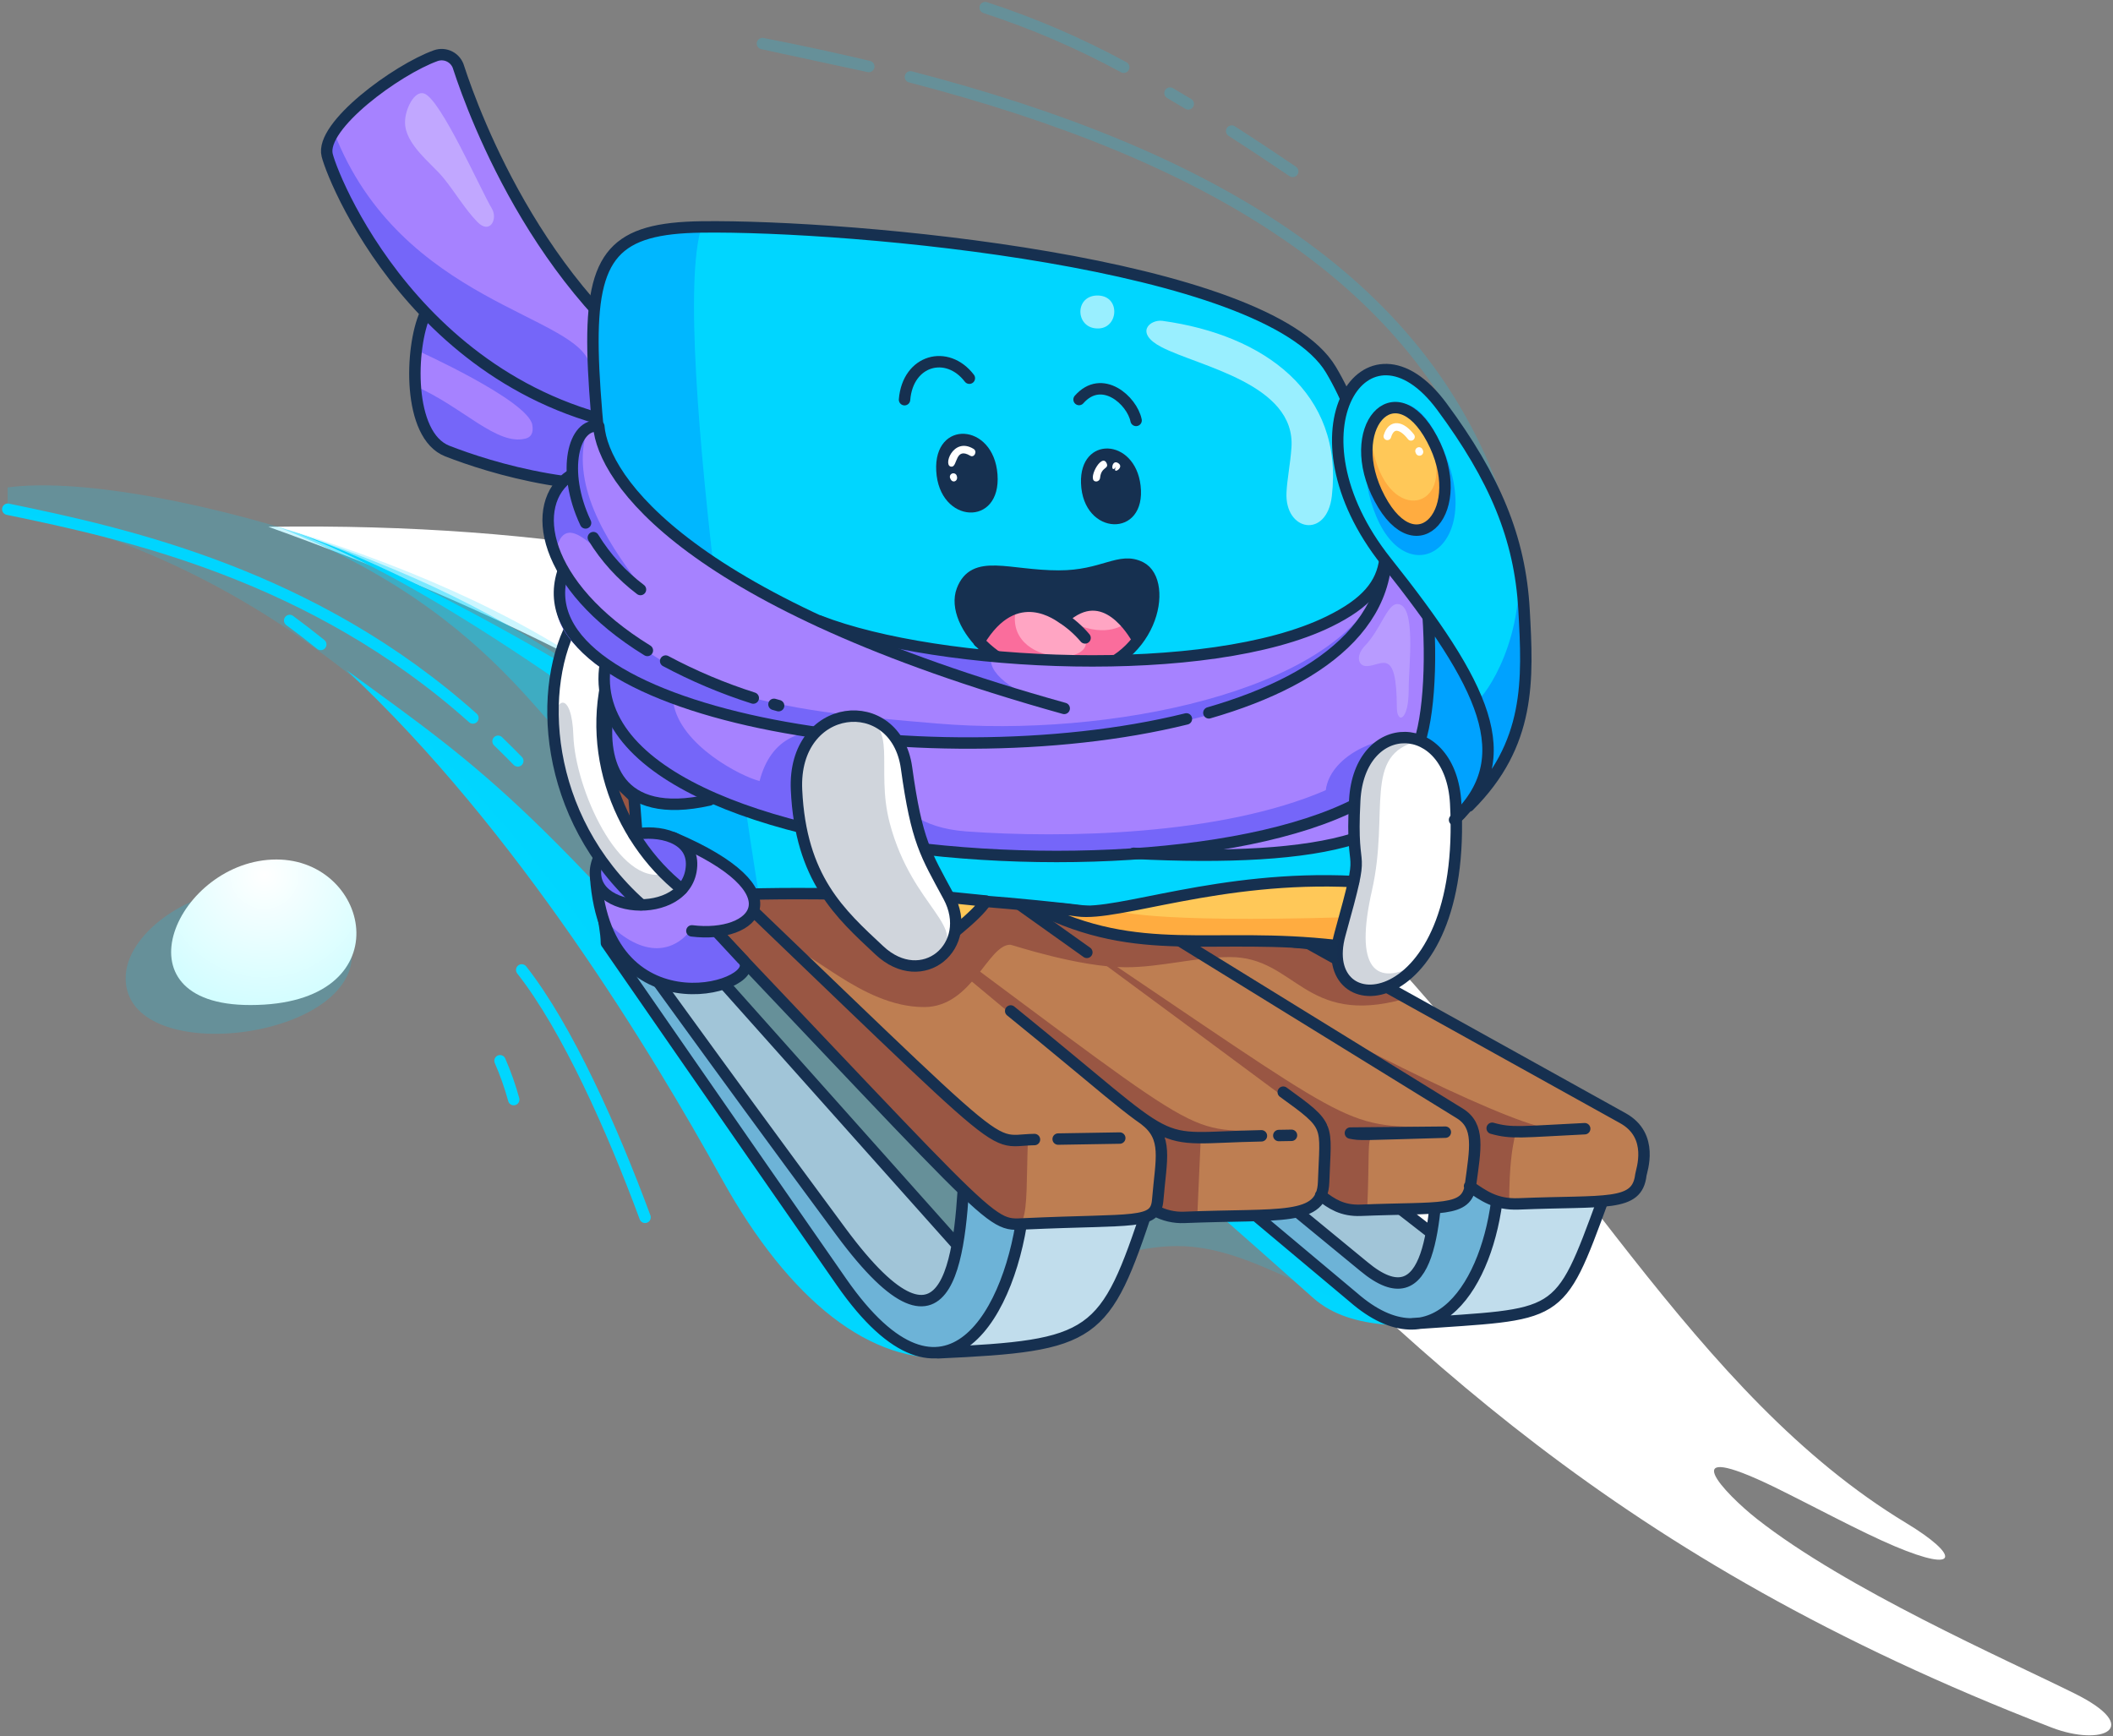 <svg width="555" height="456" viewBox="0 0 555 456" fill="none" xmlns="http://www.w3.org/2000/svg">
<rect x="0" y="0" width="555" height="456" fill="#808080" stroke="none"/>
<path d="M500.696 400.057C514.754 408.558 514.831 413.392 497.673 406.147C488.838 402.424 476.336 395.645 466.034 390.588C438.952 377.464 453.021 392.333 461.5 398.99C484.993 417.46 526.433 435.663 544.848 444.786C563.262 453.91 552.115 458.878 538.847 453.755C307.529 364.428 324.221 229.239 70.489 138.368C370.685 133.956 388.866 332.434 500.696 400.057Z" fill="white"/>
<path opacity="0.2" d="M239.14 20.192C317.354 40.484 372.796 73.39 392.866 130.488M295.161 17.658C283.531 11.342 271.349 6.101 258.766 2M339.546 45.029C334.312 41.484 328.967 37.928 323.521 34.428M200.267 11.446C209.846 13.313 219.155 15.321 228.194 17.469L200.267 11.446ZM312.108 27.293C310.519 26.337 308.919 25.382 307.319 24.448L312.108 27.293Z" stroke="#00D6FF" stroke-width="3" stroke-linecap="round" stroke-linejoin="round"/>
<path opacity="0.2" d="M92.437 250.798C92.437 273.479 33.005 280.481 33.005 256.932C33.005 245.175 49.674 234.284 61.254 234.284C73.045 234.284 92.437 240.196 92.437 250.798Z" fill="#00D6FF"/>
<path d="M72.601 225.76C97.683 225.76 105.817 263.989 65.777 263.989C29.26 264.045 46.752 225.76 72.601 225.76Z" fill="url(#paint0_radial)"/>
<path d="M169.429 319.754C160.872 296.606 149 270 137.034 254.765" stroke="#00D6FF" stroke-width="3" stroke-linecap="round" stroke-linejoin="round"/>
<path d="M134.934 288.826C133.982 285.343 132.779 281.933 131.333 278.625" stroke="#00D6FF" stroke-width="3" stroke-linecap="round" stroke-linejoin="round"/>
<path d="M266 355L250 356.5C229 358.5 207.5 342 189.5 309.5C171.5 277 136 218 91 176C129.5 204 140.725 211 218.5 302.5C232.1 318.5 255.833 344.167 266 355Z" fill="#00D6FF"/>
<path d="M76.09 162.983C78.832 165.005 81.55 167.102 84.247 169.273" stroke="#00D6FF" stroke-width="3" stroke-linecap="round" stroke-linejoin="round"/>
<path d="M124.21 188.587C82.191 151.025 33.161 140.157 2.044 133.756" stroke="#00D6FF" stroke-width="3" stroke-linecap="round" stroke-linejoin="round"/>
<path d="M136 199.867C134.3 198.122 132.578 196.411 130.822 194.71" stroke="#00D6FF" stroke-width="3" stroke-linecap="round" stroke-linejoin="round"/>
<path opacity="0.4" d="M72.668 138.268C139.623 164.65 146.758 204.946 163.794 204.112C168.084 203.901 177.23 192.866 155.148 177.83C131.878 162.016 109.385 150.114 72.668 138.268Z" fill="#00D6FF"/>
<path d="M389 347.5C371.5 348.5 355.124 349.89 345 341C273.01 276.899 140.238 160.769 74.718 138.866C73.802 138.565 72.896 138.276 72 138C72.892 138.27 73.799 138.559 74.718 138.866C156.052 165.581 317.637 288.663 389 347.5Z" fill="#00D6FF"/>
<path opacity="0.2" d="M370.318 345.38C347.625 344.48 330.311 327.3 309.252 327.3C294.083 327.3 279.592 335.445 264.8 335.445C199.4 335.445 197.4 287.971 164.728 259.188C123.61 198.667 73.934 149.547 2 133.678V128.032C36.695 123.343 127.844 149.38 167.973 185.12C168.095 185.242 370.207 345.314 370.318 345.38Z" fill="#00D6FF"/>
<path d="M268.19 320.854C268.19 320.854 264.767 347.259 250.098 354.893C287.882 353.515 289.871 350.448 300.84 319.721C289.738 320.721 268.19 320.854 268.19 320.854Z" fill="#C1DDEC"/>
<path d="M159.772 241.029L159.094 247.475C159.094 247.475 217.448 333.389 224.049 341.346C230.65 349.303 245.742 365.239 259.3 346.903C263.367 340.635 267.701 326.966 268.19 320.81C266.601 314.742 252.787 305.963 252.787 305.963C254.099 385.865 213.014 313.453 159.772 241.029Z" fill="#6DB3D7"/>
<path d="M159.349 239.485C159.349 239.485 223.56 328.611 231.083 335.434C238.607 342.258 247.075 345.081 250.131 333.312C251.742 322.599 262.611 338.224 173.529 239.485H159.349Z" fill="#A1C5D8"/>
<path d="M175.607 232.495V253.665C175.607 257.432 184.364 258.21 184.364 253.331C184.364 238.262 186.354 243.374 175.607 232.495Z" fill="#6DB3D7"/>
<path d="M251.932 245.274C251.932 245.274 357.872 334.056 362.239 336.09C366.607 338.124 373.841 337.99 376.119 323.732C365.851 316.32 273.88 245.274 273.88 245.274H251.932Z" fill="#A1C5D8"/>
<path d="M377.453 313.275C377.453 313.275 376.697 329.055 373.463 332.667C370.23 336.279 365.851 338.757 358.816 333.056C235.662 233.195 252.332 240.629 251.187 254.154C251.187 254.154 349.882 337.568 355.972 341.569C362.061 345.569 377.642 355.071 385.443 338.901C393.245 322.732 394.189 310.952 394.189 310.952L377.453 313.275Z" fill="#6DB3D7"/>
<path d="M393.389 315.253C391.055 328.444 384.076 347.081 370.874 347.592C414.704 344.803 409.481 343.702 420.816 314.253L393.389 315.253Z" fill="#C1DDEC"/>
<path d="M246.33 355.338C287.66 353.438 290.249 351.493 301.784 316.442M184.764 252.287L251.442 327.055M377.964 300.195C377.086 320.732 376.175 347.648 358.205 332.645L249.62 243.374M393.389 313.475C390.933 337.39 376.875 359.394 355.482 340.78L250.409 252.698M370.963 347.692C410.158 344.903 409.269 347.337 421.138 314.875M375.764 323.699L272.279 243.208M268.89 316.576C266.034 344.269 248.664 376.453 221.026 336.735C193.388 297.017 159.282 247.709 159.282 247.709C159.16 235.54 146.869 223.482 220.926 323.577C250.665 363.762 252.432 327.789 253.487 303.307L268.89 316.576ZM175.663 232.284V253.665C175.663 258.11 184.387 258.11 184.387 253.665V242.041L175.663 232.284ZM175.496 241.985C172.329 238.44 175.418 239.296 159.182 239.507L175.496 241.985Z" stroke="#163050" stroke-width="3" stroke-linecap="round" stroke-linejoin="round"/>
<path d="M311.03 319.787C344.991 318.409 342.146 319.687 346.803 313.975C349.648 316.198 352.481 318.098 357.349 317.909C378.464 317.053 385.198 318.553 386.176 311.241C385.776 311.819 391.799 316.486 398.856 316.198L423.883 315.164C432.162 314.786 435.762 298.95 426.238 293.672C233.884 186.987 244.852 191.543 234.106 191.432H156.315C147.813 191.432 147.736 202.345 152.247 207.057L256.776 316.52C263.322 323.188 268.501 321.498 298.85 320.154C299.772 320.116 300.669 319.845 301.458 319.367C302.246 318.889 302.902 318.219 303.362 317.42C304.796 319.343 308.707 319.887 311.03 319.787Z" fill="#BE7E52"/>
<path d="M154.837 210.336C277.747 336.279 268.512 339.446 269.979 299.751C264.75 299.707 259.709 297.796 255.766 294.361C234.351 275.091 150.97 194.055 151.07 194.166C149.281 197.911 145.947 201.278 154.837 210.336Z" fill="#995643"/>
<path d="M302.874 296.117C307.574 299.095 315.398 298.784 315.398 298.784L314.464 319.776C314.464 319.776 306.474 320.71 303.351 318.209C304.863 310.997 305.218 297.217 302.874 296.117Z" fill="#995643"/>
<path d="M395.666 297.439C400.112 298.85 396.4 295.027 396.4 316.164C392.321 316.164 386.065 311.775 386.065 311.775C386.554 306.518 388.21 293.271 382.253 292.305C381.142 292.127 373.974 287.415 333.522 261.666C350.581 272.301 400.012 297.228 408.657 296.594C396.122 297.472 396.6 297.072 395.666 297.439Z" fill="#995643"/>
<path d="M329.855 297.094C308.807 296.772 314.92 297.217 206.757 217.659C310.186 302.351 302.117 302.273 329.855 297.094Z" fill="#995643"/>
<path d="M372.463 296.017C356.561 302.251 360.35 289.549 359.128 317.132C359.128 317.132 351.138 318.065 348.015 315.565C349.271 309.797 349.715 299.906 348.648 295.561C342.625 292.85 342.892 291.961 265.301 235.062C351.271 292.472 351.149 295.706 372.463 296.017Z" fill="#995643"/>
<path d="M368.784 262.411C342.602 269.679 340.38 251.387 323.11 251.387C314.108 251.387 304.929 254.065 295.739 254.065C283.325 254.065 265.733 248.142 265.378 248.142C259.388 248.142 255.376 264.523 242.73 264.523C225.905 264.523 212.013 248.075 204.812 248.075C201.845 248.075 199.933 250.554 196.399 250.554C189.676 250.554 179.363 240.807 179.363 231.884C179.363 178.541 308.352 221.738 348.492 250.476C354.971 255.154 361.972 258.399 368.784 262.411Z" fill="#995643"/>
<path d="M271.713 299.317C257.566 299.551 270.513 308.374 158.06 201.267M385.988 311.564C389.611 314.064 392.856 316.465 398.879 316.22C421.938 315.276 429.995 317.042 430.984 308.641C431.118 307.53 434.596 298.328 426.261 293.705C233.906 187.02 244.875 191.577 234.129 191.466H156.338C148.559 191.466 147.103 201.678 152.27 207.09C264.123 324.233 258.822 321.932 269.246 321.454C298.284 320.132 303.552 321.754 304.085 315.209C304.985 304.274 306.863 298.839 300.651 294.094M346.87 313.964C349.715 316.187 352.549 318.087 357.416 317.898C378.531 317.043 385.265 318.543 386.243 311.23C387.544 301.607 388.755 295.75 383.421 292.449L289.305 234.417M263.623 234.595L285.471 250.153M265.467 265.545C312.675 303.785 300.607 298.884 331.323 298.339M339.224 298.206L335.89 298.262M303.44 317.998C305.771 319.266 308.402 319.877 311.053 319.765C336.535 318.732 347.292 320.876 347.659 310.508C348.181 295.15 349.793 296.061 337.057 286.871M294.117 298.928L277.936 299.195M391.933 296.361C397.112 297.817 399.557 297.284 416.237 296.472M354.694 297.617C357.439 298.173 356.916 298.017 379.631 297.384L354.694 297.617Z" stroke="#163050" stroke-width="3" stroke-linecap="round" stroke-linejoin="round"/>
<path d="M166.361 90.537C166.361 90.537 165.894 122.365 159.627 127.544C148.113 127.988 121.331 122.498 112.808 114.997C107.862 105.34 108.251 92.193 111.141 81.658C106.747 76.848 102.664 71.763 98.916 66.433C79.213 37.973 82.347 33.161 110.029 16.714C128.588 5.623 110.674 35.117 166.361 90.537Z" fill="#A682FF"/>
<path d="M155.859 127.499C142.813 126.888 120.42 121.687 112.807 114.997C110.759 110.762 109.534 106.176 109.196 101.484C121.631 106.918 130.533 117.186 138.09 115.186C139.434 114.83 140.19 113.775 139.812 111.597C138.701 105.14 109.307 91.927 109.307 91.927C108.918 89.648 112.107 85.259 111.529 81.603C106.184 75.279 92.826 60.488 85.97 40.707C85.714 38.662 86.536 36.806 87.725 34.717C105.173 79.902 152.614 82.625 154.97 96.127C155.637 99.917 155.581 103.973 156.248 107.796C157.548 115.286 164.538 121.098 155.859 127.499Z" fill="#7566F9"/>
<path d="M111.73 82.347C107.685 91.237 106.951 114.386 117.509 118.487C128.488 122.754 155.371 131.378 181.22 125.632M180.264 113.663C113.386 110.33 87.87 48.452 85.937 40.762C84.003 33.072 104.195 18.303 114.475 14.613C115.075 14.403 115.711 14.319 116.345 14.365C116.978 14.411 117.596 14.587 118.159 14.882C118.721 15.177 119.218 15.585 119.616 16.079C120.015 16.574 120.307 17.146 120.476 17.758C124.577 30.338 143.091 80.591 184.076 104.095L180.264 113.663Z" stroke="#163050" stroke-width="3" stroke-linecap="round" stroke-linejoin="round"/>
<path opacity="0.3" d="M125.376 58.288C122.042 54.843 119.498 50.419 116.386 46.63C113.274 42.84 106.318 37.884 106.384 32.061C106.384 28.727 108.84 23.637 111.441 24.582C115.797 26.149 126.076 49.519 129.221 54.843C130.788 57.543 128.688 61.688 125.376 58.288Z" fill="white"/>
<path d="M376.285 164.739C376.285 164.739 372.251 176.152 359.127 183.986C365.045 196.676 367.99 210.549 367.74 224.549C401.912 209.591 392.755 186.542 376.285 164.739Z" fill="#00A2FF"/>
<path d="M374.296 220.971C377.71 218.986 380.838 216.549 383.598 213.725M376.285 164.739C376.285 164.739 372.251 176.152 359.127 183.986L376.285 164.739Z" stroke="#163050" stroke-width="3" stroke-linecap="round" stroke-linejoin="round"/>
<path d="M349.592 97.127C332.701 68.778 223.482 59.099 184.298 59.61C139.034 60.199 158.738 86.759 168.506 236.618C168.506 236.618 228.127 228.961 320.51 244.397C347.992 248.987 365.206 253.287 366.073 229.116C367.94 180.564 367.284 126.832 349.592 97.127Z" fill="#00D6FF"/>
<path opacity="0.6" d="M184.297 59.565C175.318 86.926 199.289 234.829 199.289 234.829L167.906 238.829C163.727 169.051 157.904 118.864 155.192 96.494C152.481 74.124 156.759 60.177 184.297 59.565Z" fill="#00A2FF"/>
<path d="M349.592 97.127C332.701 68.778 223.482 59.099 184.298 59.61C139.034 60.199 158.738 86.759 168.506 236.618C168.506 236.618 228.127 228.961 320.51 244.397C347.992 248.987 365.206 253.287 366.073 229.116C367.94 180.564 367.284 126.832 349.592 97.127Z" stroke="#163050" stroke-width="3" stroke-linecap="round" stroke-linejoin="round"/>
<path opacity="0.6" d="M339.212 117.575C340.39 100.805 314.764 96.227 305.051 91.159C297.894 87.436 302.051 83.825 305.362 84.28C332.033 87.959 353.004 103.173 349.814 130.344C348.481 141.612 337.39 139.556 337.912 129.344C338.068 125.943 338.923 121.798 339.212 117.575ZM287.948 77.624C282.036 77.946 282.525 86.581 288.648 86.27C293.96 86.003 294.316 77.346 287.948 77.624Z" fill="white"/>
<path d="M179.341 221.07C194.666 227.394 200.078 235.917 197.577 239.596C190.443 250.086 178.474 238.485 196.533 253.287C191.921 261.5 163.405 268.845 156.859 233.461C155.948 228.405 166.672 217.059 179.341 221.07Z" fill="#A682FF"/>
<path d="M181.508 244.185C177.363 249.742 169.351 252.42 159.004 241.774C161.616 261.511 194.566 264.089 195.166 254.421C195.199 253.309 190.61 244.986 181.508 244.185Z" fill="#7566F9"/>
<path d="M156.448 230.361C159.427 272.824 202.856 258.566 194.844 251.82L188.443 244.93" stroke="#163050" stroke-width="3" stroke-linecap="round" stroke-linejoin="round"/>
<path d="M181.73 244.508C198.456 246.586 210.246 234.261 176.93 220.059" stroke="#163050" stroke-width="3" stroke-linecap="round" stroke-linejoin="round"/>
<path d="M157.801 225.757C151.8 240.415 181.471 242.726 182.249 227.624C182.894 216.833 163.068 216.122 157.801 225.757Z" fill="#7566F9"/>
<path d="M161.782 171.006C152.514 194.51 161.849 219.904 179.107 233.55C177.229 236.173 173.829 237.662 168.428 237.64C142.49 214.558 140.868 179.908 151.125 162.472C157.059 155.982 167.772 164.505 161.782 171.006Z" fill="white"/>
<path d="M168.428 237.64C142.49 214.558 140.868 179.908 151.125 162.472M161.782 171.006C152.514 194.51 161.849 219.904 179.107 233.55" stroke="#163050" stroke-width="3" stroke-linecap="round" stroke-linejoin="round"/>
<path opacity="0.2" d="M150.603 193.232C151.07 207.146 162.549 232.728 174.529 229.516L178.419 233.873C174.14 237.495 172.362 237.84 167.161 237.029C131.5 198.4 149.803 169.35 150.603 193.232Z" fill="#163050"/>
<path d="M157.193 225.549C151.192 240.207 180.864 242.518 181.642 227.416C182.053 219.815 172.907 217.892 166.484 219.192" stroke="#163050" stroke-width="3" stroke-linecap="round" stroke-linejoin="round"/>
<path d="M298.94 167.961C304.385 160.582 304.13 151.359 299.629 149.069C294.072 146.236 289.838 151.359 278.114 151.348C264.779 151.348 255.888 146.725 252.721 155.082C247.076 170.206 282.826 189.821 298.94 167.961Z" fill="#163050"/>
<path d="M257.366 169.24C270.457 181.909 290.55 179.364 298.94 167.962C298.195 167.073 290.05 151.903 279.259 162.472C279.203 162.45 266.39 152.415 257.366 169.24Z" fill="#FFA5C3"/>
<path d="M266.69 160.882C264.312 176.352 294.695 175.274 282.248 163.794C290.861 167.717 295.584 163.794 295.45 163.794C297.073 163.738 299.684 166.328 299.773 167.483C294.584 177.418 267.935 181.93 258.555 168.984C257.977 163.905 265.845 161.282 266.69 160.882Z" fill="#FA6D9C"/>
<path d="M299.629 149.036C294.072 146.202 289.838 151.325 278.114 151.314C264.778 151.314 255.888 146.702 252.721 155.048C249.387 163.805 263.356 179.619 281.548 177.474C303.018 174.941 307.008 152.837 299.629 149.036Z" stroke="#163050" stroke-width="3" stroke-linecap="round" stroke-linejoin="round"/>
<path d="M298.573 167.561C297.984 166.761 290.249 152.392 279.258 162.472C278.481 162.005 266.734 152.47 257.144 168.539M278.881 162.205C281.178 163.674 283.242 165.48 285.004 167.561" stroke="#163050" stroke-width="3" stroke-linecap="round" stroke-linejoin="round"/>
<path d="M262 124.587C260.967 110.974 245.186 110.141 245.909 123.676C246.653 137.69 263.067 138.523 262 124.587Z" fill="#163050"/>
<path d="M249.62 125.71C249.554 125.599 249.513 125.475 249.498 125.347C249.483 125.219 249.495 125.089 249.533 124.965C249.572 124.842 249.636 124.728 249.721 124.631C249.806 124.534 249.911 124.456 250.028 124.402C250.146 124.348 250.273 124.319 250.402 124.318C250.531 124.316 250.659 124.342 250.778 124.393C250.897 124.444 251.003 124.519 251.091 124.614C251.179 124.709 251.246 124.821 251.287 124.943C251.832 126.344 250.165 127.133 249.62 125.71ZM250.009 122.576C247.431 122.732 250.265 114.597 255.699 117.898C256.81 118.553 255.888 120.343 254.821 119.698C250.887 117.353 251.52 122.498 250.009 122.576Z" fill="white"/>
<path d="M299.584 127.521C298.106 114.963 283.482 114.374 283.937 126.954C284.437 140.935 301.229 141.446 299.584 127.521Z" fill="#163050"/>
<path d="M288.016 126.465C285.16 126.61 289.35 118.686 290.672 121.687C291.35 123.232 289.228 122.565 288.95 125.51C288.932 125.754 288.829 125.984 288.658 126.159C288.487 126.334 288.26 126.442 288.016 126.465ZM293.184 122.543C291.672 124.821 291.828 120.431 293.706 121.642C295.584 122.854 291.784 124.932 293.184 122.543Z" fill="white"/>
<path d="M237.585 104.984C238.441 94.471 248.809 91.749 254.61 99.339" stroke="#163050" stroke-width="3" stroke-linecap="round" stroke-linejoin="round"/>
<path d="M283.426 104.94C289.427 98.127 297.339 105.151 298.406 110.43" stroke="#163050" stroke-width="3" stroke-linecap="round" stroke-linejoin="round"/>
<path d="M359.317 121.142C378.675 121.231 375.83 179.019 371.785 197.589C377.253 219.148 348.448 226.56 299.062 223.482C217.17 228.405 186.309 209.813 186.309 209.813C153.759 217.236 159.694 186.476 159.783 186.342C159.127 184.331 158.305 181.897 158.671 175.929C141.124 164.505 148.058 150.492 148.058 150.492C145.08 143.635 139.613 131.9 150.281 124.576C149.17 117.664 152.726 112.141 156.549 110.674C159.338 128.855 186.443 153.637 232.017 168.539C303.207 182.219 365.551 167.428 364.128 145.591L359.317 121.142Z" fill="#A682FF"/>
<path d="M148.647 149.803C172.596 183.208 203.434 186.476 246.286 190.054C290.605 193.799 350.593 181.941 362.45 153.837C344.958 219.692 119.387 197.911 148.647 149.803Z" fill="#7566F9"/>
<path d="M168.039 153.603C158.038 147.436 149.147 132.689 146.091 144.191C140.779 138.256 143.069 128.355 149.947 124.799C150.059 120.653 150.77 115.019 154.293 112.674C149.692 126.754 158.86 141.69 168.039 153.603Z" fill="#7566F9"/>
<path d="M216.959 164.027C241.53 175.296 279.003 186.253 279.003 186.253C267.156 182.675 259.844 177.274 260.311 173.084C246.342 170.795 225.705 168.473 216.959 164.027Z" fill="#7566F9"/>
<path d="M160.883 188.042C164.461 198.2 184.92 209.046 186.276 210.124C171.507 216.581 154.293 204.768 160.883 188.042Z" fill="#7566F9"/>
<path d="M176.863 184.609C178.675 195.811 194.844 204.034 199.511 205.146C202.345 194.222 210.624 189.265 224.982 193.944C233.662 196.778 229.05 216.581 253.876 218.392C279.103 220.215 320.632 219.504 348.226 207.557C349.337 198.834 361.461 193.288 368.951 194.111C376.441 194.933 361.739 209.291 349.87 213.825C288.193 237.373 152.837 223.027 158.727 175.93C168.54 180.453 176.863 184.609 176.863 184.609Z" fill="#7566F9"/>
<path d="M155.849 141.212C159.088 146.49 163.287 151.115 168.229 154.848" stroke="#163050" stroke-width="3" stroke-linecap="round" stroke-linejoin="round"/>
<path d="M153.804 137.356C147.302 123.587 150.747 110.952 157.282 111.974C158.393 125.799 180.252 158.404 279.525 186.076" stroke="#163050" stroke-width="3" stroke-linecap="round" stroke-linejoin="round"/>
<path d="M215.27 163.127C246.697 175.352 317.654 178.686 349.103 163.239C368.818 153.581 365.084 143.38 359.35 121.143C374.975 123.521 378.686 177.119 372.863 194.855C357.727 240.896 152.581 233.862 158.827 175.685" stroke="#163050" stroke-width="3" stroke-linecap="round" stroke-linejoin="round"/>
<path d="M203.29 185.009L204.512 185.353" stroke="#163050" stroke-width="3" stroke-linecap="round" stroke-linejoin="round"/>
<path d="M174.841 173.64C182.201 177.572 189.904 180.823 197.856 183.353" stroke="#163050" stroke-width="3" stroke-linecap="round" stroke-linejoin="round"/>
<path d="M149.825 124.91C138.79 132.211 142.202 153.737 170.04 170.851" stroke="#163050" stroke-width="3" stroke-linecap="round" stroke-linejoin="round"/>
<path d="M317.521 187.242C348.959 178.185 369.963 161.094 362.717 134.656" stroke="#163050" stroke-width="3" stroke-linecap="round" stroke-linejoin="round"/>
<path d="M147.781 150.447C136.434 187.276 242.975 205.79 311.62 188.832" stroke="#163050" stroke-width="3" stroke-linecap="round" stroke-linejoin="round"/>
<path d="M297.75 224.138C346.925 226.594 378.197 220.304 371.818 197.589" stroke="#163050" stroke-width="3" stroke-linecap="round" stroke-linejoin="round"/>
<path d="M159.649 187.365C157.927 200.122 161.972 215.603 186.32 210.135" stroke="#163050" stroke-width="3" stroke-linecap="round" stroke-linejoin="round"/>
<path opacity="0.2" d="M366.895 185.776C366.84 169.751 362.961 174.874 359.016 174.963C356.671 175.03 356.049 172.174 358.483 169.662C362.661 165.328 364.362 158.671 366.984 158.66C372.107 158.66 369.985 174.852 370.007 181.142C370.029 189.41 366.906 190.299 366.895 185.776Z" fill="white"/>
<path d="M246.663 247.964C246.663 247.964 256.665 240.574 258.977 236.673L240.507 234.795C242.029 239.413 244.096 243.834 246.663 247.964Z" fill="#FFC858"/>
<path d="M246.663 247.964C246.663 247.964 256.665 240.574 258.977 236.673L240.507 234.795C242.029 239.413 244.096 243.834 246.663 247.964V247.964Z" stroke="#163050" stroke-width="3" stroke-linecap="round" stroke-linejoin="round"/>
<path d="M230.939 249.597C220.626 239.962 210.291 230.794 209.213 207.479C208.135 184.164 235.284 181.464 238.107 201.678C240.796 221.104 243.141 224.293 249.153 235.45C256.154 248.486 242.285 260.244 230.939 249.597Z" fill="white"/>
<path d="M230.939 249.597C220.626 239.962 210.291 230.794 209.213 207.479C208.135 184.164 235.284 181.464 238.107 201.678C240.796 221.104 243.141 224.293 249.153 235.45C256.154 248.486 242.285 260.244 230.939 249.597Z" stroke="#163050" stroke-width="3" stroke-linecap="round" stroke-linejoin="round"/>
<path opacity="0.2" d="M225.293 188.354C236.406 189.798 229.816 201.411 233.684 216.136C239.662 238.873 255.132 243.474 246.008 251.631C237.529 259.21 226.005 244.774 222.848 241.507C202.067 220.215 206.368 187.042 225.293 188.354Z" fill="#163050"/>
<path d="M351.904 248.597C330.311 243.874 293.838 252.354 272.201 238.362C286.248 239.229 286.993 239.607 292.927 238.218C303.551 235.751 330.711 230.328 355.526 231.55C367.428 234.939 363.417 251.12 351.904 248.597Z" fill="#FFC858"/>
<path d="M351.959 245.352C359.06 219.793 354.748 230.294 355.837 210.213C356.893 190.821 380.953 185.642 382.353 211.013C385.509 268.312 345.313 269.234 351.959 245.352Z" fill="white"/>
<path d="M351.904 248.597C330.322 243.841 293.838 252.354 272.201 238.362C282.136 239.874 288.304 240.418 292.205 238.851C293.027 239.262 300.806 242.463 353.582 240.929C351.815 243.441 351.848 247.375 351.904 248.597Z" fill="#FFAC40"/>
<path d="M351.015 248.375C318.365 244.619 299.439 252.053 272.201 238.373C275.843 238.419 279.478 238.709 283.081 239.24C293.749 240.696 320.298 229.827 355.526 231.55" stroke="#163050" stroke-width="3" stroke-linecap="round" stroke-linejoin="round"/>
<path d="M382.353 211.013C381.097 188.143 357.037 188.076 355.837 210.213C354.626 232.773 359.315 218.948 351.959 245.353C345.191 269.601 385.453 267.79 382.353 211.013Z" stroke="#163050" stroke-width="3" stroke-linecap="round" stroke-linejoin="round"/>
<path opacity="0.2" d="M372.729 252.998C362.238 265.278 347.669 260.777 351.959 245.353C359.06 219.793 354.748 230.294 355.837 210.213C356.726 193.955 368.984 193.221 372.573 194.655C357.793 198.089 365.05 213.225 360.349 233.939C355.715 254.376 361.127 259.599 372.729 252.998Z" fill="#163050"/>
<path d="M382.054 215.347C399.346 199.189 389.966 180.053 364.128 147.558C336.735 113.108 359.039 80.158 378.72 106.796C392.611 125.588 399.234 141.246 400.301 160.138C401.335 178.586 402.146 195.444 385.788 211.736C378.942 218.481 382.054 215.347 382.054 215.347Z" fill="#00D6FF"/>
<path d="M398.623 145.013C401.135 167.65 390.077 182.708 388.088 184.009C389.705 191.602 390.125 199.401 389.333 207.124C399.323 197.633 404.224 177.041 398.623 145.013Z" fill="#00A2FF"/>
<path d="M382.054 215.347C399.346 199.189 389.966 180.053 364.128 147.558C336.735 113.108 359.039 80.158 378.72 106.796C392.611 125.588 399.234 141.246 400.301 160.138C401.335 178.586 402.146 195.444 385.788 211.736" stroke="#163050" stroke-width="3" stroke-linecap="round" stroke-linejoin="round"/>
<path d="M376.886 113.53C392.444 142.19 370.518 156.982 361.539 135.756C352.559 114.53 366.673 94.727 376.886 113.53Z" fill="#00A2FF"/>
<path d="M376.13 115.297C386.021 133.833 372.23 149.436 362.395 130.966C352.56 112.496 366.307 96.916 376.13 115.297Z" fill="#FFC858"/>
<path d="M360.428 117.142C364.117 137.678 380.82 134.133 376.608 119.275C379.775 127.955 379.231 139.001 371.241 137.901C363.25 136.8 359.461 122.231 360.428 117.142Z" fill="#FFAC40"/>
<path d="M376.13 115.297C386.021 133.833 372.23 149.436 362.395 130.966C352.56 112.496 366.307 96.916 376.13 115.297Z" stroke="#163050" stroke-width="3" stroke-linecap="round" stroke-linejoin="round"/>
<path fill-rule="evenodd" clip-rule="evenodd" d="M367.069 111.156C368.625 111.274 370.143 112.495 371.4 114.132C371.736 114.57 371.654 115.198 371.216 115.535C370.777 115.871 370.15 115.788 369.813 115.35C368.648 113.831 367.592 113.202 366.918 113.15C366.632 113.129 366.388 113.205 366.152 113.42C365.89 113.657 365.597 114.106 365.364 114.892C365.208 115.421 364.651 115.724 364.122 115.567C363.592 115.41 363.29 114.854 363.447 114.324C363.742 113.326 364.185 112.505 364.807 111.94C365.453 111.353 366.239 111.093 367.069 111.156ZM372.335 117.545C372.843 117.327 373.431 117.563 373.648 118.07L373.748 118.304C373.966 118.811 373.731 119.399 373.223 119.617C372.715 119.834 372.128 119.599 371.91 119.091L371.81 118.858C371.592 118.35 371.828 117.763 372.335 117.545Z" fill="white"/>
<defs>
<radialGradient id="paint0_radial" cx="0" cy="0" r="1" gradientUnits="userSpaceOnUse" gradientTransform="translate(69.485 229.709) rotate(95.391) scale(54.133 53.959)">
<stop stop-color="white"/>
<stop offset="1" stop-color="#BAFCFF"/>
</radialGradient>
</defs>
</svg>
